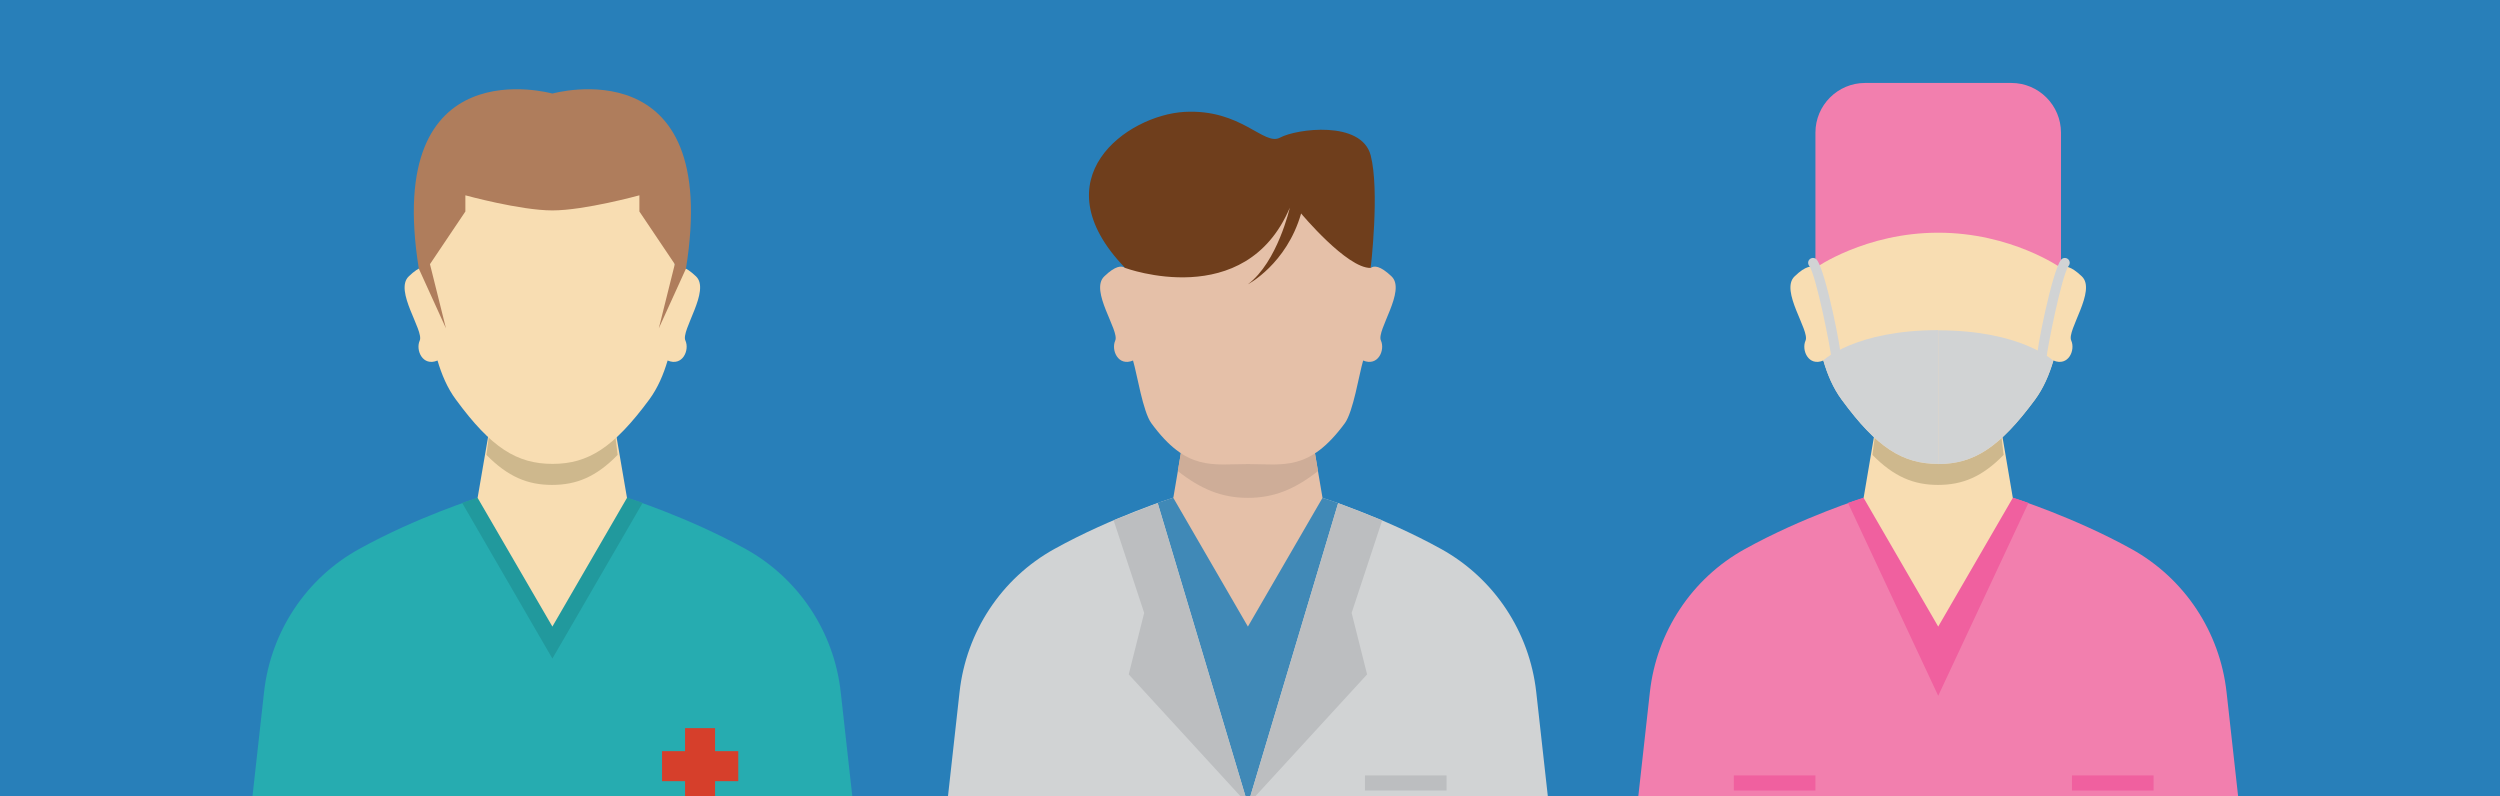 <?xml version="1.0" encoding="utf-8"?>
<svg id="master-artboard" viewBox="0 0 1390.688 442.995" version="1.1" xmlns="http://www.w3.org/2000/svg" x="0px" y="0px" style="enable-background:new 0 0 1400 980;" width="1390.688px" height="442.995px"><rect x="0" y="0" width="1390.688" height="442.995" fill="#333333" stroke="none"/><rect id="ee-background" x="0" y="0" width="1390.688" height="442.995" style="fill: white; fill-opacity: 0; pointer-events: none;"/>


<g id="Layer_2" transform="matrix(1, 0, 0, 1, -5.82, -1.552)">
	<g>
		<path d="M 0 0 H 1400 V 980 H 0 V 0 Z" class="st0" style="fill: rgb(40, 127, 185);"/>
		<path d="M 0 458.5 H 1400 V 482 H 0 V 458.5 Z" class="st1" style="fill: rgb(34, 108, 157);"/>
		<path d="M 0 904.3 H 1400 V 927.8 H 0 V 904.3 Z" class="st1" style="fill: rgb(34, 108, 157);"/>
		<g>
			<g>
				<g>
					<path class="st2" d="M473.5,386.6c-3.7-33.5-23.3-63.2-52.8-79.6c-32.3-17.9-66.1-28.5-66.1-28.5l-41.5,23.3l-41.5-23.3&#10;&#9;&#9;&#9;&#9;&#9;&#9;c0,0-33.8,10.6-66.1,28.5c-29.5,16.3-49.1,46.1-52.8,79.6l-8,72h168.4h168.4L473.5,386.6z" style="fill: rgb(38, 172, 176);"/>
					<path class="st3" d="M313.1,301.7l-41.5-23.3c0,0-3.2,1-8.7,2.9l50.2,86.6l50.2-86.6c-5.4-1.9-8.6-2.9-8.6-2.9L313.1,301.7z" style="fill: rgb(33, 153, 157);"/>
					<path d="M 346.6 231.9 L 313.1 231.9 L 279.5 231.9 L 271.5 278.5 L 313.1 350.1 L 354.6 278.5 Z" class="st4" style="fill: rgb(248, 221, 178);"/>
					<path class="st5" d="M346.6,231.9h-33.6h-33.6l-3,22.7c12,12.2,23,16.7,36.5,16.7c13.6,0,24.6-4.5,36.5-16.7L346.6,231.9z" style="fill: rgb(206, 184, 141);"/>
					<path class="st4" d="M393,155.3c-6.3-6-9.7-6.1-11.6-4.7c-0.1-1.4-0.2-2.1-0.2-2.1c0-62.7-68.1-55.5-68.1-55.5&#10;&#9;&#9;&#9;&#9;&#9;&#9;S245,85.8,245,148.5c0,0-0.1,0.7-0.2,2.1c-1.9-1.4-5.4-1.3-11.6,4.7c-8.3,7.9,8.6,30.2,6.1,35.7c-2.4,5.3,1.6,14.6,9.9,11.1&#10;&#9;&#9;&#9;&#9;&#9;&#9;c2.3,7.8,5.5,15.4,10.2,21.7c19.7,26.9,34,35.8,53.8,35.8s34-9,53.8-35.8c4.7-6.4,7.9-13.9,10.2-21.7&#10;&#9;&#9;&#9;&#9;&#9;&#9;c8.3,3.5,12.3-5.8,9.9-11.1C384.4,185.5,401.2,163.2,393,155.3z" style="fill: rgb(248, 221, 178);"/>
					<path class="st6" d="M313.1,53.6c0,0-94.3-26.7-74.3,97.4l15.1,33.2l-8.9-35.7l19.7-29.3v-9c0,0,30.5,8.4,48.4,8.4&#10;&#9;&#9;&#9;&#9;&#9;&#9;c17.9,0,48.4-8.4,48.4-8.4v9l19.7,29.3l-8.9,35.7l15.1-33.2C407.4,26.9,313.1,53.6,313.1,53.6z" style="fill: rgb(175, 125, 92);"/>
				</g>
				<path d="M 416.5 419.4 L 403.6 419.4 L 403.6 406.6 L 386.9 406.6 L 386.9 419.4 L 374.1 419.4 L 374.1 436.1 L 386.9 436.1 L 386.9 449 L 403.6 449 L 403.6 436.1 L 416.5 436.1 Z" class="st7" style="fill: rgb(214, 63, 43);"/>
			</g>
			<g>
				<path class="st8" d="M860.4,386.6c-3.7-33.5-23.3-63.2-52.8-79.6c-32.3-17.9-66.1-28.5-66.1-28.5L700,301.7l-41.5-23.3&#10;&#9;&#9;&#9;&#9;&#9;c0,0-33.8,10.6-66.1,28.5c-29.5,16.3-49.1,46.1-52.8,79.6l-8,72H700h168.4L860.4,386.6z" style="fill: rgb(209, 211, 212);"/>
				<path class="st9" d="M700,301.7l-41.5-23.3c0,0-3.2,1-8.7,2.9L700,449l50.2-167.6c-5.4-1.9-8.7-2.9-8.7-2.9L700,301.7z" style="fill: rgb(64, 137, 183);"/>
				<path d="M 733.6 231.9 L 700 231.9 L 666.4 231.9 L 658.5 278.5 L 700 350.1 L 741.5 278.5 Z" class="st10" style="fill: rgb(229, 192, 168);"/>
				<path class="st11" d="M733.6,231.9H700h-33.6l-5.4,31.7c12.9,10.1,24.5,14.9,39,14.9c14.5,0,26.1-4.8,39-14.9L733.6,231.9z" style="fill: rgb(206, 173, 152);"/>
				<path class="st10" d="M779.9,155.3c-6.3-6-9.7-6.1-11.6-4.7c-0.1-1.4-0.2-2.1-0.2-2.1C768.1,85.8,700,93,700,93&#10;&#9;&#9;&#9;&#9;&#9;s-68.1-7.2-68.1,55.5c0,0-0.1,0.7-0.2,2.1c-1.9-1.4-5.4-1.3-11.6,4.7c-8.3,7.9,8.6,30.2,6.1,35.7c-2.4,5.3,1.6,14.6,9.9,11.1&#10;&#9;&#9;&#9;&#9;&#9;c2.3,7.8,5.5,28.5,10.2,34.9c19.7,26.9,34,22.7,53.8,22.7c19.7,0,34,4.2,53.8-22.7c4.7-6.4,7.9-27,10.2-34.9&#10;&#9;&#9;&#9;&#9;&#9;c8.3,3.5,12.3-5.8,9.9-11.1C771.3,185.5,788.2,163.2,779.9,155.3z" style="fill: rgb(229, 192, 168);"/>
				<path class="st12" d="M631.7,150.6c0,0,66.9,24.8,91.6-33.5c0,0-6.8,30.2-23.3,42.6c0,0,21.5-11.2,29.6-39.4&#10;&#9;&#9;&#9;&#9;&#9;c0,0,25.5,30.6,38.7,30.3c0,0,5.1-42.9,0-62.6c-5.1-19.7-41.4-14.8-50.4-9.9c-9,4.9-21.5-16.1-53.3-14.3&#10;&#9;&#9;&#9;&#9;&#9;C632.8,65.7,583.6,100.8,631.7,150.6z" style="fill: rgb(111, 62, 28);"/>
				<path d="M 649.8 281.4 L 700 449 L 633.7 376.7 L 642.3 342.5 L 625.3 291 Z" class="st13" style="fill: rgb(188, 190, 192);"/>
				<path d="M 750.2 281.4 L 700 449 L 766.3 376.7 L 757.7 342.5 L 774.7 291 Z" class="st13" style="fill: rgb(188, 190, 192);"/>
				<path d="M 765.1 432.9 H 810.5 V 441.3 H 765.1 V 432.9 Z" class="st13" style="fill: rgb(188, 190, 192);"/>
			</g>
			<g>
				<path class="st14" d="M1244.4,386.6c-3.7-33.5-23.3-63.2-52.8-79.6c-32.3-17.9-66.1-28.5-66.1-28.5l-41.5,23.3l-41.5-23.3&#10;&#9;&#9;&#9;&#9;&#9;c0,0-33.8,10.6-66.1,28.5c-29.5,16.3-49.1,46.1-52.8,79.6l-8,72H1084h168.4L1244.4,386.6z" style="fill: rgb(242, 127, 174);"/>
				<path class="st15" d="M1084,301.7l-41.5-23.3c0,0-3.2,1-8.7,2.9l50.2,107.3l50.2-107.3c-5.4-1.9-8.7-2.9-8.7-2.9L1084,301.7z" style="fill: rgb(240, 96, 159);"/>
				<path d="M 1117.6 231.9 L 1084 231.9 L 1050.4 231.9 L 1042.5 278.5 L 1084 350.1 L 1125.5 278.5 Z" class="st4" style="fill: rgb(248, 221, 178);"/>
				<path class="st5" d="M1117.6,231.9H1084h-33.6l-3,22.7c12,12.2,23,16.7,36.5,16.7c13.6,0,24.6-4.5,36.5-16.7L1117.6,231.9z" style="fill: rgb(206, 184, 141);"/>
				<path class="st4" d="M1163.9,155.3c-6.3-6-9.7-6.1-11.6-4.7c-0.1-1.4-0.2-2.1-0.2-2.1c0-62.7-68.1-55.5-68.1-55.5&#10;&#9;&#9;&#9;&#9;&#9;s-68.1-7.2-68.1,55.5c0,0-0.1,0.7-0.2,2.1c-1.9-1.4-5.4-1.3-11.6,4.7c-8.3,7.9,8.6,30.2,6.1,35.7c-2.4,5.3,1.6,14.6,9.9,11.1&#10;&#9;&#9;&#9;&#9;&#9;c2.3,7.8,5.5,15.4,10.2,21.7c19.7,26.9,34,35.8,53.8,35.8c19.7,0,34-9,53.8-35.8c4.7-6.4,7.9-13.9,10.2-21.7&#10;&#9;&#9;&#9;&#9;&#9;c8.3,3.5,12.3-5.8,9.9-11.1C1155.3,185.5,1172.2,163.2,1163.9,155.3z" style="fill: rgb(248, 221, 178);"/>
				<path d="M 1158.4 432.9 H 1203.8 V 441.3 H 1158.4 V 432.9 Z" class="st15" style="fill: rgb(240, 96, 159);"/>
				<path d="M 970.3 432.9 H 1015.7 V 441.3 H 970.3 V 432.9 Z" class="st15" style="fill: rgb(240, 96, 159);"/>
				<path class="st14" d="M1124.7,47.7H1084h-40.7c-15.2,0-27.6,12.4-27.6,27.6v75.3c0,0,27.6-19.6,68.3-19.6s68.3,19.6,68.3,19.6&#10;&#9;&#9;&#9;&#9;&#9;V75.4C1152.3,60.1,1139.9,47.7,1124.7,47.7z" style="fill: rgb(242, 127, 174);"/>
				<g>
					<path class="st8" d="M1030.2,223.8c19.7,26.9,34,35.8,53.8,35.8v-74.4c-46.1,0-63.9,16.8-63.9,16.8&#10;&#9;&#9;&#9;&#9;&#9;&#9;C1022.3,209.9,1025.6,217.5,1030.2,223.8z" style="fill: rgb(209, 211, 212);"/>
					<path class="st8" d="M1084,185.3v74.4c19.7,0,34-9,53.8-35.8c4.7-6.4,7.9-13.9,10.2-21.7C1147.9,202.1,1130.1,185.3,1084,185.3&#10;&#9;&#9;&#9;&#9;&#9;&#9;z" style="fill: rgb(209, 211, 212);"/>
				</g>
				<g>
					<path class="st8" d="M1027.2,203.2c-0.2,0-0.4,0-0.5-0.1c-1.3-0.3-2.2-1.5-2.2-2.8c-0.2-4-8.4-45.9-12.3-50.9&#10;&#9;&#9;&#9;&#9;&#9;&#9;c-0.9-1.2-0.7-2.9,0.5-3.8c1.2-0.9,2.9-0.7,3.8,0.5c5,6.4,14,51.9,13.4,54.9C1029.6,202.3,1028.4,203.2,1027.2,203.2z" style="fill: rgb(209, 211, 212);"/>
				</g>
				<g>
					<path class="st8" d="M1141.5,203.2c-1.3,0-2.4-0.9-2.6-2.2c-0.6-3,8.4-48.5,13.4-54.9c0.9-1.2,2.6-1.4,3.8-0.5&#10;&#9;&#9;&#9;&#9;&#9;&#9;c1.2,0.9,1.4,2.6,0.5,3.8c-3.9,5-12.1,46.9-12.3,50.9c0.1,1.3-0.8,2.5-2.2,2.8C1141.9,203.2,1141.7,203.2,1141.5,203.2z" style="fill: rgb(209, 211, 212);"/>
				</g>
			</g>
			<g>
				<path class="st8" d="M473.5,835.5c-3.7-33.5-23.3-63.2-52.8-79.6c-32.3-17.9-66.1-28.5-66.1-28.5l-41.5,23.3l-41.5-23.3&#10;&#9;&#9;&#9;&#9;&#9;c0,0-33.8,10.6-66.1,28.5c-29.5,16.3-49.1,46.1-52.8,79.6l-8,72h168.4h168.4L473.5,835.5z" style="fill: rgb(209, 211, 212);"/>
				<path d="M 346.6 680.8 L 313.1 680.8 L 279.5 680.8 L 271.5 727.4 L 313.1 764.3 L 354.6 727.4 Z" class="st6" style="fill: rgb(175, 125, 92);"/>
				<path class="st16" d="M346.6,680.8h-33.6h-33.6l-5.4,31.7c12.9,10.1,24.5,14.9,39,14.9c14.5,0,26.1-4.8,39-14.9L346.6,680.8z" style="fill: rgb(165, 111, 74);"/>
				<path class="st6" d="M393,604.3c-6.3-6-9.7-6.1-11.6-4.7c-0.1-1.4-0.2-2.1-0.2-2.1c0-62.7-68.1-55.5-68.1-55.5&#10;&#9;&#9;&#9;&#9;&#9;s-68.1-7.2-68.1,55.5c0,0-0.1,0.7-0.2,2.1c-1.9-1.4-5.4-1.3-11.6,4.7c-8.3,7.9,8.6,30.2,6.1,35.7c-2.4,5.3,1.6,14.6,9.9,11.1&#10;&#9;&#9;&#9;&#9;&#9;c2.3,7.8,5.5,28.5,10.2,34.9c19.7,26.9,34,37.8,53.8,37.8s34-10.9,53.8-37.8c4.7-6.4,7.9-27,10.2-34.9&#10;&#9;&#9;&#9;&#9;&#9;c8.3,3.5,12.3-5.8,9.9-11.1C384.4,634.5,401.2,612.1,393,604.3z" style="fill: rgb(175, 125, 92);"/>
				<path class="st17" d="M353.7,512.8c-23.3-1.5-34.5-1.2-42-0.1c-7.5-1.1-18.7-1.4-42,0.1c-27.1,1.8-68.9,36.9-28,86.8&#10;&#9;&#9;&#9;&#9;&#9;c0,0,45.3,19.7,70-17.4c24.7,37.1,70,17.4,70,17.4C422.6,549.7,380.8,514.6,353.7,512.8z" style="fill: rgb(48, 58, 74);"/>
				<path class="st17" d="M259.3,590c-1.3,0-4.5,60.5-4.5,60.5l-5.7,0.5L239,596.1L259.3,590z" style="fill: rgb(48, 58, 74);"/>
				<path class="st17" d="M363.3,590c1.3,0,4.5,60.5,4.5,60.5l5.7,0.5l10.1-54.9L363.3,590z" style="fill: rgb(48, 58, 74);"/>
				<path d="M 313.1 764.3 L 288.9 789.4 L 249.1 735.5 L 265 726 L 271.5 726 L 271.5 727.4 Z" class="st13" style="fill: rgb(188, 190, 192);"/>
				<path d="M 313.1 764.3 L 337.2 789.4 L 377 735.5 L 361.1 726 L 354.6 726 L 354.6 727.4 Z" class="st13" style="fill: rgb(188, 190, 192);"/>
				<path d="M 313.1 764.3 L 296.4 781.6 L 313.1 798.9 L 329.8 781.6 Z" class="st18" style="fill: rgb(199, 46, 39);"/>
				<path d="M 292.5 907.5 L 313.1 907.5 L 333.6 907.5 L 313.1 772.1 Z" class="st18" style="fill: rgb(199, 46, 39);"/>
				<g>
					<path d="M 213.2 881.8 H 258.6 V 890.2 H 213.2 V 881.8 Z" class="st13" style="fill: rgb(188, 190, 192);"/>
					<path class="st19" d="M254.3,855.6h-36.7c-2.6,0-4.7-2.1-4.7-4.7l0,0c0-2.6,2.1-4.7,4.7-4.7h36.7c2.6,0,4.7,2.1,4.7,4.7l0,0&#10;&#9;&#9;&#9;&#9;&#9;&#9;C259,853.5,256.9,855.6,254.3,855.6z" style="fill: rgb(255, 255, 255);"/>
					<path class="st19" d="M239.3,870.6h-8.5v-28.2c0-2.3,1.9-4.2,4.2-4.2l0,0c2.3,0,4.2,1.9,4.2,4.2V870.6z" style="fill: rgb(255, 255, 255);"/>
					<path class="st19" d="M254.7,932.3h-37.5c-3.9,0-7.1-3.2-7.1-7.1v-52.5c0-3.9,3.2-7.1,7.1-7.1h37.5c3.9,0,7.1,3.2,7.1,7.1v52.5&#10;&#9;&#9;&#9;&#9;&#9;&#9;C261.8,929.1,258.6,932.3,254.7,932.3z" style="fill: rgb(255, 255, 255);"/>
					<path d="M 245 850.9 A 9.9 9.9 0 0 1 235.1 860.8 A 9.9 9.9 0 0 1 225.2 850.9 A 9.9 9.9 0 0 1 235.1 841 A 9.9 9.9 0 0 1 245 850.9 Z" class="st18" style="fill: rgb(199, 46, 39);"/>
					<path d="M 240.9 850.9 A 5.8 5.8 0 0 1 235.1 856.7 A 5.8 5.8 0 0 1 229.3 850.9 A 5.8 5.8 0 0 1 235.1 845.1 A 5.8 5.8 0 0 1 240.9 850.9 Z" class="st19" style="fill: rgb(255, 255, 255);"/>
					<path d="M 253.5 889.9 L 242.8 889.9 L 242.8 879.2 L 227.4 879.2 L 227.4 889.9 L 216.7 889.9 L 216.7 905.3 L 227.4 905.3 L 227.4 916 L 242.8 916 L 242.8 905.3 L 253.5 905.3 Z" class="st18" style="fill: rgb(199, 46, 39);"/>
				</g>
				<g>
					<g>
						<path d="M 264.5 632.7 H 308 V 648.9 H 264.5 V 632.7 Z" class="st17" style="fill: rgb(48, 58, 74);"/>
						<path d="M 266 632.7 H 306.3 V 646.5 H 266 V 632.7 Z" class="st20" style="fill: rgb(74, 193, 240);"/>
					</g>
					<g>
						<path d="M 318.2 632.7 H 361.7 V 648.9 H 318.2 V 632.7 Z" class="st17" style="fill: rgb(48, 58, 74);"/>
						<path d="M 319.8 632.7 H 360.1 V 646.5 H 319.8 V 632.7 Z" class="st20" style="fill: rgb(74, 193, 240);"/>
					</g>
					<path d="M 306.3 635.5 H 319.7 V 639.6 H 306.3 V 635.5 Z" class="st17" style="fill: rgb(48, 58, 74);"/>
				</g>
			</g>
			<g>
				<path class="st8" d="M1244.4,834.5c-3.7-33.5-23.3-63.2-52.8-79.6c-32.3-17.9-66.1-28.5-66.1-28.5l-41.5,23.3l-41.5-23.3&#10;&#9;&#9;&#9;&#9;&#9;c0,0-33.8,10.6-66.1,28.5c-29.5,16.3-49.1,46.1-52.8,79.6l-8,72H1084h168.4L1244.4,834.5z" style="fill: rgb(209, 211, 212);"/>
				<path class="st9" d="M1084,749.7l-41.5-23.3c0,0-3.2,1-8.7,2.9L1084,897l50.2-167.6c-5.4-1.9-8.7-2.9-8.7-2.9L1084,749.7z" style="fill: rgb(64, 137, 183);"/>
				<path d="M 1117.6 679.9 L 1084 679.9 L 1050.4 679.9 L 1042.5 726.4 L 1084 789.4 L 1125.5 726.4 Z" class="st21" style="fill: rgb(87, 32, 0);"/>
				<path class="st22" d="M1117.6,679.9H1084h-33.6l-4.8,28.1c12.5,18.3,22.1,24.7,38.4,24.7c16.2,0,25.9-6.4,38.4-24.7&#10;&#9;&#9;&#9;&#9;&#9;L1117.6,679.9z" style="fill: rgb(74, 22, 0);"/>
				<path d="M 1033.8 729.4 L 1084 897 L 1017.7 824.7 L 1026.3 790.5 L 1009.3 739 Z" class="st13" style="fill: rgb(188, 190, 192);"/>
				<path d="M 1134.2 729.4 L 1084 897 L 1150.3 824.7 L 1141.7 790.5 L 1158.7 739 Z" class="st13" style="fill: rgb(188, 190, 192);"/>
				<path d="M 1149.1 880.8 H 1194.5 V 889.2 H 1149.1 V 880.8 Z" class="st13" style="fill: rgb(188, 190, 192);"/>
				<path class="st21" d="M1163.9,603.3c-6.3-6-9.7-6.1-11.6-4.7c-0.1-1.4-0.2-2.1-0.2-2.1c0-62.7-68.1-55.5-68.1-55.5&#10;&#9;&#9;&#9;&#9;&#9;s-68.1-7.2-68.1,55.5c0,0-0.1,0.7-0.2,2.1c-1.9-1.4-5.4-1.3-11.6,4.7c-8.3,7.9,8.6,30.2,6.1,35.7c-2.4,5.3,1.6,14.6,9.9,11.1&#10;&#9;&#9;&#9;&#9;&#9;c2.3,7.8,13,28.5,17,34.9c17.2,26.9,27.2,35.7,46.9,35.7c19.7,0,29.7-8.9,46.9-35.7c4.1-6.4,14.8-27,17-34.9&#10;&#9;&#9;&#9;&#9;&#9;c8.3,3.5,12.3-5.8,9.9-11.1C1155.3,633.5,1172.2,611.2,1163.9,603.3z" style="fill: rgb(87, 32, 0);"/>
				<path d="M1158.7,549.2c-3.3-26.9-30.3-55-74.7-33.4c-44.4-21.5-71.5,6.6-74.7,33.4c-2.1,17.3,6.6,47.3,6.4,49.4&#10;&#9;&#9;&#9;&#9;&#9;c-0.2,2.1,10,9.2,20.7,7.4c10.8-1.8,31.6-37.6,31.6-37.6c-1.3,11.3-16,37.6-16,37.6c16.8-10.8,32-52,32-52s15.2,41.2,32,52&#10;&#9;&#9;&#9;&#9;&#9;c0,0-14.7-26.3-16-37.6c0,0,20.8,35.8,31.6,37.6c10.8,1.8,20.9-5.3,20.7-7.4C1152.1,596.5,1160.8,566.6,1158.7,549.2z"/>
				<path d="M 1090.5 808.2 A 6.5 6.5 0 0 1 1084 814.7 A 6.5 6.5 0 0 1 1077.5 808.2 A 6.5 6.5 0 0 1 1084 801.7 A 6.5 6.5 0 0 1 1090.5 808.2 Z" class="st8" style="fill: rgb(209, 211, 212);"/>
				<path d="M 1090.5 844 A 6.5 6.5 0 0 1 1084 850.5 A 6.5 6.5 0 0 1 1077.5 844 A 6.5 6.5 0 0 1 1084 837.5 A 6.5 6.5 0 0 1 1090.5 844 Z" class="st8" style="fill: rgb(209, 211, 212);"/>
				<g>
					<path d="M 1007.4 824.5 A 13.9 13.9 0 0 1 993.5 838.4 A 13.9 13.9 0 0 1 979.6 824.5 A 13.9 13.9 0 0 1 993.5 810.6 A 13.9 13.9 0 0 1 1007.4 824.5 Z" class="st23" style="fill: rgb(241, 242, 242);"/>
					<path class="st17" d="M993.5,841.6c-9.4,0-17-7.6-17-17c0-9.4,7.6-17,17-17c9.4,0,17,7.6,17,17&#10;&#9;&#9;&#9;&#9;&#9;&#9;C1010.5,833.9,1002.9,841.6,993.5,841.6z M993.5,813.8c-5.9,0-10.8,4.8-10.8,10.8c0,5.9,4.8,10.8,10.8,10.8s10.8-4.8,10.8-10.8&#10;&#9;&#9;&#9;&#9;&#9;&#9;C1004.2,818.6,999.4,813.8,993.5,813.8z" style="fill: rgb(48, 58, 74);"/>
				</g>
				<g>
					<g>
						<path class="st17" d="M1204.2,845.3h-6.3v-45.2c0-6.9-5.6-12.4-12.4-12.4h-15.6c-6.9,0-12.4,5.6-12.4,12.4v45.2h-6.3v-45.2&#10;&#9;&#9;&#9;&#9;&#9;&#9;&#9;c0-10.3,8.4-18.7,18.7-18.7h15.6c10.3,0,18.7,8.4,18.7,18.7V845.3z" style="fill: rgb(48, 58, 74);"/>
					</g>
					<path class="st17" d="M1154.4,859L1154.4,859c-3.4,0-6.2-2.8-6.2-6.2v-4.6c0-3.4,2.8-6.2,6.2-6.2l0,0c3.4,0,6.2,2.8,6.2,6.2&#10;&#9;&#9;&#9;&#9;&#9;&#9;v4.6C1160.6,856.2,1157.8,859,1154.4,859z" style="fill: rgb(48, 58, 74);"/>
					<path class="st17" d="M1201.1,859L1201.1,859c-3.4,0-6.2-2.8-6.2-6.2v-4.6c0-3.4,2.8-6.2,6.2-6.2l0,0c3.4,0,6.2,2.8,6.2,6.2&#10;&#9;&#9;&#9;&#9;&#9;&#9;v4.6C1207.3,856.2,1204.5,859,1201.1,859z" style="fill: rgb(48, 58, 74);"/>
				</g>
				<path class="st17" d="M1043.7,719.3c-17.5,5.4-35.1,12-39.2,17.9c-11,16-22.7,42.6-16.5,78l6.2-1.1&#10;&#9;&#9;&#9;&#9;&#9;c-5.9-33.4,5.2-58.3,15.5-73.4c2.7-4,16.6-9.4,32.8-14.5L1043.7,719.3z" style="fill: rgb(48, 58, 74);"/>
				<path class="st17" d="M1163.2,737.2c-4-5.9-21.5-12.5-38.9-17.9l1.2,7c16.1,5.1,29.8,10.5,32.5,14.4&#10;&#9;&#9;&#9;&#9;&#9;c9.2,13.4,14.8,28.3,16.5,44.1l6.2-0.7C1178.9,767.3,1173,751.5,1163.2,737.2z" style="fill: rgb(48, 58, 74);"/>
			</g>
			<g>
				<path class="st2" d="M867,906.5l-5.7-70.7c-3.7-33.5-23.3-78.6-52.8-95c-32.3-17.9-66.1-28.5-66.1-28.5l-41.5,23.3l-41.5-23.3&#10;&#9;&#9;&#9;&#9;&#9;c0,0-33.8,10.6-66.1,28.5c-29.5,16.3-49.1,46.1-52.8,79.6l-7.4,86.1H867z" style="fill: rgb(38, 172, 176);"/>
				<path class="st3" d="M700.9,735.6l-41.5-23.3c0,0-3.2,1-8.7,2.9l50.2,86.6l50.2-86.6c-5.4-1.9-8.7-2.9-8.7-2.9L700.9,735.6z" style="fill: rgb(33, 153, 157);"/>
				<path d="M 734.4 681.1 L 700.9 681.1 L 667.3 681.1 L 659.3 712.3 L 700.9 784 L 742.4 712.3 Z" class="st24" style="fill: rgb(236, 193, 156);"/>
				<path class="st25" d="M700.9,712.3c14.6,0,27.4-1.7,40-6l-6.4-25.2h-33.6l0,0h-33.6l-6.4,25.2&#10;&#9;&#9;&#9;&#9;&#9;C673.5,710.6,686.2,712.3,700.9,712.3z" style="fill: rgb(223, 178, 139);"/>
				<path class="st24" d="M780.8,604.6c-6.3-6-9.7-6.1-11.6-4.7c-0.1-1.4-0.2-2.1-0.2-2.1c0-62.7-68.1-55.5-68.1-55.5&#10;&#9;&#9;&#9;&#9;&#9;s-68.1-7.2-68.1,55.5c0,0-0.1,0.7-0.2,2.1c-1.9-1.4-5.4-1.3-11.6,4.7c-8.3,7.9,8.6,30.2,6.1,35.7c-2.4,5.3,1.6,14.6,9.9,11.1&#10;&#9;&#9;&#9;&#9;&#9;c2.3,7.8,5.5,15.4,10.2,21.7c19.7,26.9,34,25.4,53.8,25.4c19.7,0,34,1.5,53.8-25.4c4.7-6.4,7.9-13.9,10.2-21.7&#10;&#9;&#9;&#9;&#9;&#9;c8.3,3.5,12.3-5.8,9.9-11.1C772.2,634.8,789,612.5,780.8,604.6z" style="fill: rgb(236, 193, 156);"/>
				<path d="M 804.3 853.3 L 791.4 853.3 L 791.4 840.4 L 774.7 840.4 L 774.7 853.3 L 761.9 853.3 L 761.9 870 L 774.7 870 L 774.7 882.8 L 791.4 882.8 L 791.4 870 L 804.3 870 Z" class="st7" style="fill: rgb(214, 63, 43);"/>
				<path class="st8" d="M627.1,594.9c2.8,3,13.9,8.8,17.9,3.6c5-6.4-4.4-13.6-3.5-19.6c3.8,0.2,7.4,1.2,11.4,0.6&#10;&#9;&#9;&#9;&#9;&#9;c-2.3-10.4,7.3-9.9,14.5-8.9c4.4,0.6,6.1,2.3,10.7,0.9c3.3-1,3.6-4.9,7.2-5.2c1.7-0.1,7.4,3.1,9.9,3.5c5.5,0.7,8.8-1.2,13.5-2.5&#10;&#9;&#9;&#9;&#9;&#9;c1.7-0.4,3.7-2.7,5.4-2.7c2.9-0.1,3,2.8,5.4,3.2c3.9,0.7,7.5,1.3,11.7,1.1c1.4-0.1,2.9-2.7,4.4-2.6c1.9,0.1,2.7,2.4,4.4,2.6&#10;&#9;&#9;&#9;&#9;&#9;c5.1,0.5,7.8,1.2,11.5,3.5c0.4,0.2,1,3.9,2,4.8c1.2,1.2,3.4,0.2,4.5,1.5c3,3.6,3.2,4.3,4.5,9c1.2,4.2,2,16.6,10.8,11.5&#10;&#9;&#9;&#9;&#9;&#9;c2.9-1.7,3.1-7.3,4.5-9.5c1.9-3.1,8-5.1,7.2-10.8c-0.6-4.7-4.2-6.2-8.9-7.5c1.5-8.1,3.6-21.8-8-22.4c0.7-7.2-9.9-24.9-18.1-18.1&#10;&#9;&#9;&#9;&#9;&#9;c-0.1-9.2-16.7-21.3-24.4-13.3c-5.4-3.8-10.9-8.8-17.5-10.6c-8.2-2.3-9.4,2.3-15.2,3.6c-6.1,1.4-40.9-12.2-38,6.1&#10;&#9;&#9;&#9;&#9;&#9;c-10.5-0.2-20.6,4.7-14.5,16.3c-6.9,2.3-27.4,19.7-9.8,21.6c-9.9,5.2-5.9,7.6,0.4,12.3c-2.8,1.3-6.7,3.2-8.1,6.3&#10;&#9;&#9;&#9;&#9;&#9;c1.7,0.4,3.2,2.2,4.5,2.7C615.8,580.7,621.3,588.8,627.1,594.9z" style="fill: rgb(209, 211, 212);"/>
				<path class="st8" d="M635.2,594.9c1.3,9.2,2.1,18.7,5.7,27.3c1.7,4.1,2.9,8.2,3.6,12.6c0.6,4.4,2.3,7.4,3.3,11.6&#10;&#9;&#9;&#9;&#9;&#9;c1.7,7,3.6,14,6.2,20.6c2,5.1,9.6,12.1,13.8,15.7c12.6,10.7,28.3,9.3,43.9,8.5c7.1-0.3,15-1.3,21.5-4.5&#10;&#9;&#9;&#9;&#9;&#9;c7.3-3.5,8.4-7.9,11.1-14.8c3-7.5,7.4-13.8,8.6-22c1.1-7.2,6-13.3,6.7-20.6c0.8-7.3-0.2-14.9,0.4-22.4c0.5-6.4,8.5-13.8,9.9-4&#10;&#9;&#9;&#9;&#9;&#9;c1,6.8,0.6,15.9-0.9,22.4c-1.8,7.8-4.8,14.7-4.5,22.9c0.2,6.6,4,16.2-0.1,22.4c-1.2,1.8-3.2,2-4.4,3.6c-1.1,1.5-1.2,4.4-2.1,6.3&#10;&#9;&#9;&#9;&#9;&#9;c-2.1,4.3-6.2,7.2-8.7,11.2c-4.7,7.5-16.6,9-24.1,13.4c-6.4,3.8-5.6,15.3-15.3,14.2c-4.3-0.5-8.9-1.2-13.3-1.7&#10;&#9;&#9;&#9;&#9;&#9;c-4.3-0.5-10.7-1-14.8-2.4c-8.1-2.6-14.7-8.6-20.5-14.3c-2.7-2.7-5.4-5.4-8.2-8.3c-3.4-3.6-9.2-5.4-11.6-9.5&#10;&#9;&#9;&#9;&#9;&#9;c-1.7-2.8-1.9-7.5-3.6-10.8c-2-3.8-3.8-7-4.5-11.6c-1.2-8.6,3.5-14.3-0.7-22.8c-1.9-3.9-4.1-6.9-5.6-10.9&#10;&#9;&#9;&#9;&#9;&#9;c-2.1-5.8-0.5-8.7,0.8-14.7c1.5-7-0.2-13.9,2.3-20.1C632.5,592.3,634.9,592.9,635.2,594.9z" style="fill: rgb(209, 211, 212);"/>
				<g>
					<g>
						<path d="M 690.7 618.2 A 16.8 16.8 0 0 1 673.9 635 A 16.8 16.8 0 0 1 657.1 618.2 A 16.8 16.8 0 0 1 673.9 601.4 A 16.8 16.8 0 0 1 690.7 618.2 Z" class="st20" style="fill: rgb(74, 193, 240);"/>
						<path class="st17" d="M673.9,637.7c-10.7,0-19.5-8.7-19.5-19.5s8.7-19.5,19.5-19.5s19.5,8.7,19.5,19.5&#10;&#9;&#9;&#9;&#9;&#9;&#9;&#9;S684.6,637.7,673.9,637.7z M673.9,604.1c-7.8,0-14.1,6.3-14.1,14.1c0,7.8,6.3,14.1,14.1,14.1c7.8,0,14.1-6.3,14.1-14.1&#10;&#9;&#9;&#9;&#9;&#9;&#9;&#9;C688,610.5,681.6,604.1,673.9,604.1z" style="fill: rgb(48, 58, 74);"/>
					</g>
					<g>
						<path d="M 744.6 618.2 A 16.8 16.8 0 0 1 727.8 635 A 16.8 16.8 0 0 1 711 618.2 A 16.8 16.8 0 0 1 727.8 601.4 A 16.8 16.8 0 0 1 744.6 618.2 Z" class="st20" style="fill: rgb(74, 193, 240);"/>
						<path class="st17" d="M727.8,637.7c-10.7,0-19.5-8.7-19.5-19.5s8.7-19.5,19.5-19.5s19.5,8.7,19.5,19.5&#10;&#9;&#9;&#9;&#9;&#9;&#9;&#9;S738.6,637.7,727.8,637.7z M727.8,604.1c-7.8,0-14.1,6.3-14.1,14.1c0,7.8,6.3,14.1,14.1,14.1S742,626,742,618.2&#10;&#9;&#9;&#9;&#9;&#9;&#9;&#9;C742,610.5,735.6,604.1,727.8,604.1z" style="fill: rgb(48, 58, 74);"/>
					</g>
				</g>
				<g>
					<path d="M 690.7 615.5 H 711.1 V 620.9 H 690.7 V 615.5 Z" class="st17" style="fill: rgb(48, 58, 74);"/>
				</g>
			</g>
		</g>
	</g>
</g>
</svg>